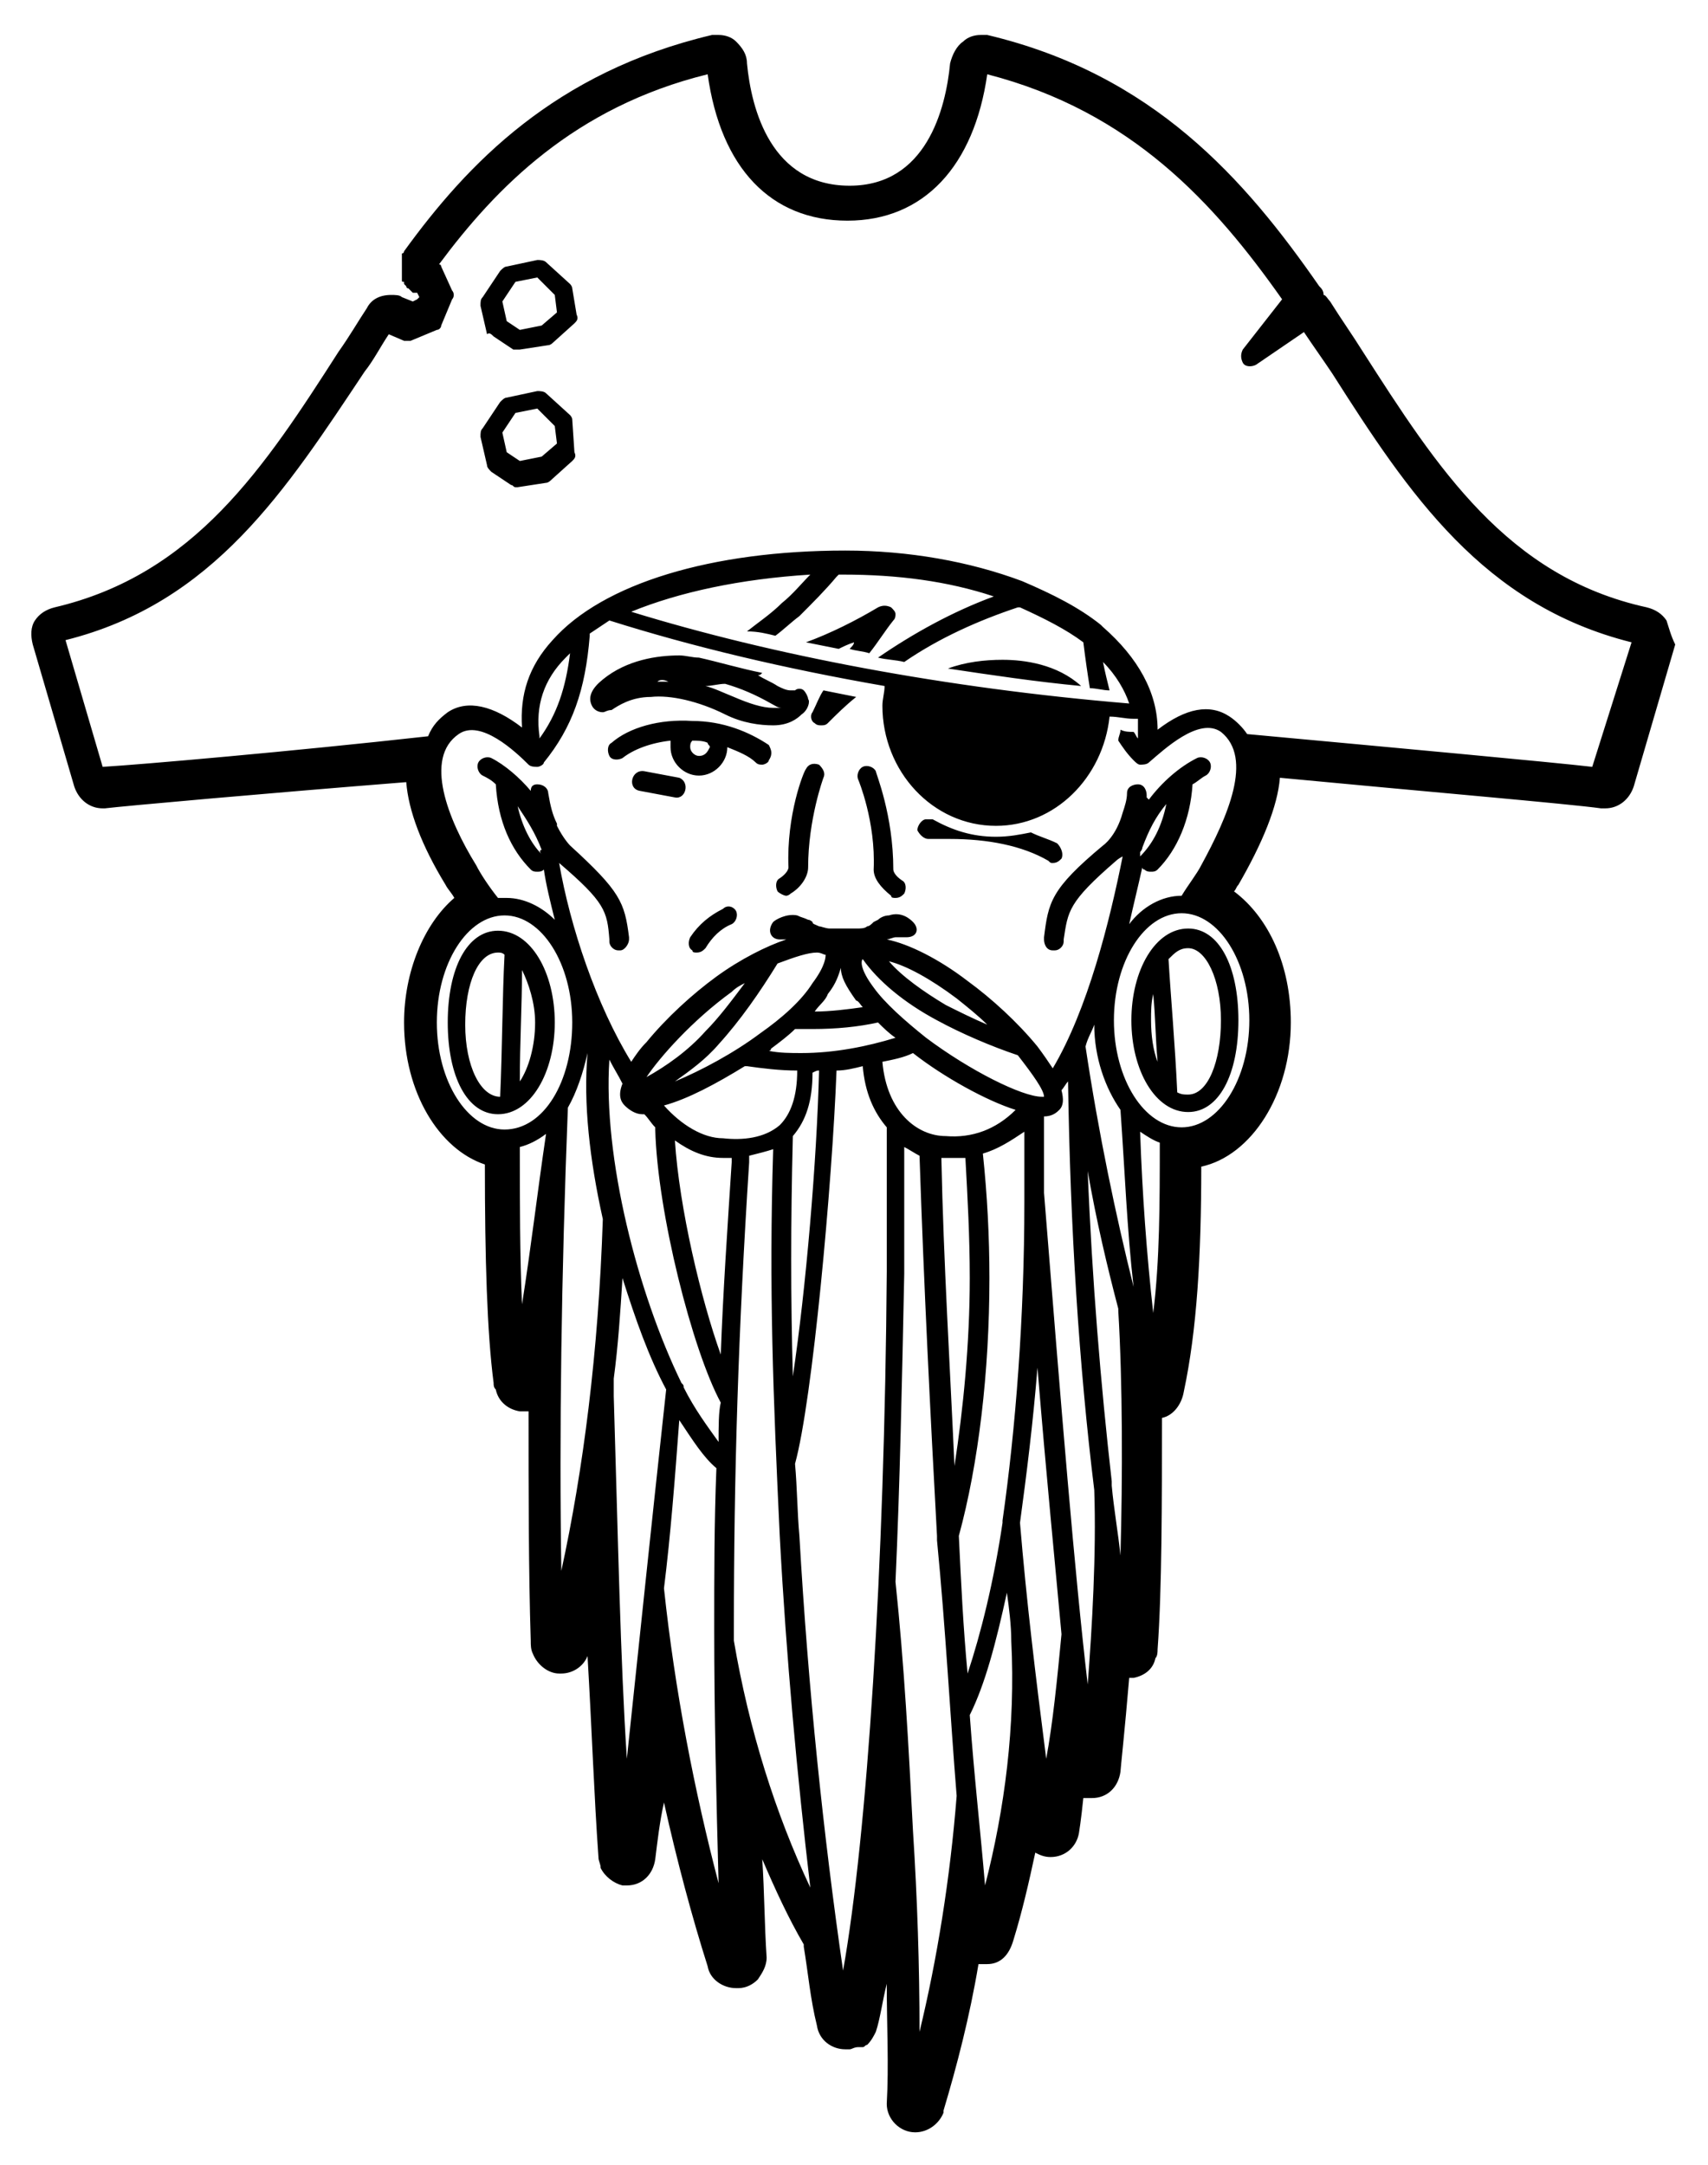 <?xml version="1.0" encoding="utf-8"?>
<!-- Generator: Adobe Illustrator 22.1.0, SVG Export Plug-In . SVG Version: 6.00 Build 0)  -->
<svg version="1.1" id="Calque_1" xmlns="http://www.w3.org/2000/svg" xmlns:xlink="http://www.w3.org/1999/xlink" x="0px" y="0px"
	 viewBox="0 0 78.2 99.1" style="enable-background:new 0 0 78.2 99.1;" xml:space="preserve">
<path d="M22.6,15.4l0.9,0.6c0.1,0,0.2,0,0.2,0s0,0,0.1,0l1.3-0.2c0.1,0,0.2-0.1,0.2-0.1l1-0.9c0.1-0.1,0.2-0.2,0.1-0.4l-0.2-1.2
	c0-0.1-0.1-0.2-0.1-0.2L25,12c-0.1-0.1-0.3-0.1-0.4-0.1l-1.4,0.3c-0.1,0-0.2,0.1-0.3,0.2l-0.8,1.2C22,13.7,22,13.8,22,14l0.3,1.3
	C22.4,15.2,22.5,15.3,22.6,15.4z M23.6,12.9l1-0.2l0.8,0.8l0.1,0.8l-0.7,0.6l-1,0.2l-0.6-0.4L23,13.8L23.6,12.9z M38.4,29.7
	c-0.5-0.1-1-0.2-1.5-0.3c1.1-0.4,2.3-1,3.3-1.6c0.2-0.1,0.4-0.1,0.6,0c0.1,0.1,0.2,0.2,0.2,0.3c0,0.1,0,0.2-0.1,0.3
	c-0.4,0.5-0.7,1-1.1,1.5c-0.3-0.1-0.6-0.1-0.9-0.2c0.1-0.1,0.2-0.2,0.2-0.3C38.8,29.5,38.6,29.6,38.4,29.7z M26.2,19.2
	c0-0.1-0.1-0.2-0.1-0.2L25,18c-0.1-0.1-0.3-0.1-0.4-0.1l-1.4,0.3c-0.1,0-0.2,0.1-0.3,0.2l-0.8,1.2C22,19.7,22,19.8,22,20l0.3,1.3
	c0,0.1,0.1,0.2,0.2,0.3l0.9,0.6c0.1,0,0.1,0.1,0.2,0.1c0,0,0,0,0.1,0l1.3-0.2c0.1,0,0.2-0.1,0.2-0.1l1-0.9c0.1-0.1,0.2-0.2,0.1-0.4
	L26.2,19.2z M24.8,20.9l-1,0.2l-0.6-0.4L23,19.8l0.6-0.9l1-0.2l0.8,0.8l0.1,0.8L24.8,20.9z M22.8,42.6c-1.4,0-2.3,1.7-2.3,4.2
	s0.9,4.2,2.3,4.2c1.5,0,2.6-1.9,2.6-4.2C25.4,44.5,24.3,42.6,22.8,42.6z M22.9,50.2L22.9,50.2c-0.9,0-1.6-1.4-1.6-3.3
	s0.6-3.3,1.5-3.3c0.1,0,0.2,0,0.3,0.1C23,45.6,23,47.9,22.9,50.2z M23.8,49.5c0-1.8,0.1-3.5,0.1-5.1c0.3,0.6,0.6,1.5,0.6,2.4
	C24.5,47.9,24.2,48.9,23.8,49.5z M37,32c0-0.1-0.1-0.3-0.2-0.4c-0.1-0.1-0.3-0.1-0.4,0c0,0-0.1,0-0.2,0c-0.2,0-0.4-0.1-0.6-0.2
	c-0.3-0.2-0.6-0.3-0.9-0.5c0.1,0,0.1,0,0.2-0.1c-1-0.2-2-0.5-2.9-0.7c-0.3,0-0.6-0.1-0.9-0.1c-1,0-2.4,0.2-3.5,1.1
	c-0.5,0.4-0.7,0.8-0.5,1.2c0.1,0.2,0.3,0.3,0.5,0.3c0.1,0,0.2-0.1,0.4-0.1c0.3-0.2,0.9-0.6,1.8-0.6c0.9-0.1,2.2,0.2,3.4,0.8
	c0.8,0.4,1.6,0.5,2.2,0.5c0.7,0,1.1-0.3,1.3-0.5C37,32.5,37.1,32.1,37,32z M30.6,31.2c-0.2,0-0.4,0-0.5,0
	C30.2,31.1,30.4,31.1,30.6,31.2C30.6,31.1,30.6,31.1,30.6,31.2z M35.4,32.4c-0.5,0-1.1-0.2-1.8-0.5c-0.5-0.2-0.9-0.4-1.3-0.5
	c0.3,0,0.6-0.1,0.9-0.1c0.7,0.2,1.4,0.5,2.1,0.9c0.2,0.1,0.3,0.2,0.5,0.2C35.6,32.4,35.5,32.4,35.4,32.4z M35.2,34.1
	c-0.9-0.6-2.1-1.1-3.5-1.1c-1.5-0.1-2.9,0.3-3.7,1c-0.2,0.1-0.2,0.4-0.1,0.6c0.1,0.2,0.4,0.2,0.6,0.1c0.5-0.4,1.3-0.7,2.2-0.8
	c0,0.1,0,0.2,0,0.3c0,0.7,0.6,1.3,1.3,1.3c0.7,0,1.3-0.6,1.3-1.3c0.5,0.2,1,0.4,1.3,0.7c0.1,0.1,0.2,0.1,0.3,0.1s0.3-0.1,0.3-0.2
	C35.4,34.5,35.3,34.3,35.2,34.1z M32,34.6c-0.2,0-0.4-0.2-0.4-0.4c0-0.1,0-0.2,0.1-0.3c0.2,0,0.5,0,0.7,0.1c0,0.1,0.1,0.1,0.1,0.2
	C32.4,34.4,32.3,34.6,32,34.6z M37.7,31.6c0.5,0.1,1,0.2,1.5,0.3c-0.5,0.4-0.9,0.8-1.3,1.2c-0.1,0.1-0.2,0.1-0.3,0.1s-0.2,0-0.3-0.1
	c-0.2-0.1-0.2-0.4-0.1-0.5C37.4,32.2,37.5,31.9,37.7,31.6z M37.7,35.6c0,0-0.7,1.9-0.7,4.1c0,0.4-0.3,0.9-0.8,1.2
	C36.1,41,36,41,36,41c-0.1,0-0.3-0.1-0.4-0.2c-0.1-0.2-0.1-0.5,0.1-0.6c0.3-0.2,0.4-0.4,0.4-0.5c-0.1-2.4,0.7-4.4,0.8-4.5
	c0.1-0.2,0.3-0.3,0.6-0.2C37.7,35.2,37.8,35.4,37.7,35.6z M30.9,36.5l-1.6-0.3c-0.6-0.1-0.4-1,0.2-0.9l1.6,0.3
	C31.6,35.8,31.4,36.6,30.9,36.5z M54.4,42.5c-1.5,0-2.6,1.9-2.6,4.2s1.1,4.2,2.6,4.2c1.4,0,2.3-1.7,2.3-4.2S55.8,42.5,54.4,42.5z
	 M52.7,46.7c0-0.4,0-0.8,0.1-1.2c0.1,1,0.1,2,0.2,3.1C52.8,48.1,52.7,47.4,52.7,46.7z M54.4,50.1c-0.2,0-0.3,0-0.5-0.1
	c-0.1-2.2-0.3-4.4-0.4-6.1c0.3-0.3,0.5-0.5,0.9-0.5c0.8,0,1.5,1.4,1.5,3.3S55.3,50.1,54.4,50.1z M49.5,31.4
	c-2.1-0.2-4.1-0.5-6.1-0.8c0.8-0.3,1.7-0.4,2.5-0.4C46.9,30.2,48.4,30.4,49.5,31.4C49.5,31.3,49.5,31.3,49.5,31.4z M41.4,40.9
	c-0.1,0.1-0.2,0.2-0.4,0.2c-0.1,0-0.2,0-0.2-0.1c-0.5-0.4-0.8-0.8-0.8-1.2c0.1-2.2-0.7-4.1-0.7-4.1c-0.1-0.2,0-0.5,0.2-0.6
	s0.5,0,0.6,0.2c0,0.1,0.8,2,0.8,4.5c0,0.1,0.1,0.3,0.4,0.5C41.5,40.4,41.5,40.7,41.4,40.9z M33.7,41.7c0.1,0.2,0,0.5-0.2,0.6
	c-0.5,0.2-0.9,0.6-1.2,1.1c-0.1,0.1-0.2,0.2-0.4,0.2c-0.1,0-0.2,0-0.2-0.1c-0.2-0.1-0.2-0.4-0.1-0.6c0.4-0.6,0.9-1,1.5-1.3
	C33.3,41.4,33.6,41.5,33.7,41.7z M48.6,39.3c-0.1,0.1-0.2,0.2-0.4,0.2c-0.1,0-0.1,0-0.2-0.1c-1.2-0.7-2.8-1-4.5-1c-0.3,0-0.7,0-1,0
	c-0.2,0-0.4-0.2-0.5-0.4c0-0.2,0.2-0.5,0.4-0.5c0.1,0,0.2,0,0.3,0c0.9,0.5,1.8,0.8,2.9,0.8c0.6,0,1.1-0.1,1.6-0.2
	c0.4,0.2,0.8,0.3,1.2,0.5C48.6,38.8,48.7,39.1,48.6,39.3z M76.3,28.4c-0.2-0.3-0.5-0.5-0.9-0.6c-6.4-1.4-9.6-6.4-13-11.7
	c-0.5-0.8-1-1.5-1.5-2.3c-0.1-0.1-0.2-0.3-0.3-0.3c0-0.2-0.1-0.3-0.2-0.4C57,8.2,52.8,3.4,45.2,1.6c-0.1,0-0.2,0-0.3,0
	c-0.3,0-0.6,0.1-0.8,0.3c-0.3,0.2-0.5,0.6-0.6,1c-0.2,2.1-1.1,5.6-4.6,5.6c-3.6,0-4.5-3.5-4.7-5.6c0-0.4-0.2-0.7-0.5-1
	c-0.2-0.2-0.5-0.3-0.8-0.3c-0.1,0-0.2,0-0.3,0c-7.2,1.7-11.2,5.9-14.1,9.9c0,0,0,0.1-0.1,0.1l0,0v0.1l0,0v0.1c0,0,0,0,0,0.1
	s0,0.1,0,0.2v0.1c0,0.1,0,0.1,0,0.2v0.1c0,0.1,0,0.1,0,0.2v0.1c0,0.1,0,0.1,0.1,0.1V13l0.1,0.1c0,0,0,0.1,0.1,0.1l0.1,0.1
	c0,0,0,0,0.1,0.1l0,0H19c0,0,0,0,0.1,0l0,0l0.1,0.2l-0.1,0.1l-0.2,0.1l-0.5-0.2c-0.1-0.1-0.3-0.1-0.5-0.1c-0.5,0-0.9,0.2-1.1,0.6
	c-0.4,0.6-0.8,1.3-1.3,2c-3.4,5.3-6.6,10.2-13,11.7c-0.4,0.1-0.7,0.3-0.9,0.6c-0.2,0.3-0.2,0.7-0.1,1.1L3.4,36c0.2,0.6,0.7,1,1.3,1
	h0.1c0.8-0.1,7.5-0.7,13.8-1.2c0.1,1.3,0.7,2.9,1.8,4.7c0.1,0.2,0.3,0.4,0.4,0.6c-1.4,1.2-2.3,3.4-2.3,5.7c0,3.2,1.6,5.8,3.7,6.5
	c0,4.3,0.1,7.7,0.4,10c0,0.1,0,0.2,0.1,0.3c0.1,0.5,0.5,0.9,1.1,1c0.1,0,0.2,0,0.2,0h0.2c0,3.8,0,7.3,0.1,10.5c0,0.2,0,0.4,0.1,0.6
	c0.2,0.5,0.7,0.9,1.2,0.9h0.1c0.5,0,1-0.3,1.2-0.8c0.2,3.4,0.3,6.4,0.5,9.2c0,0.2,0.1,0.3,0.1,0.5c0.2,0.4,0.6,0.7,1,0.8
	c0.1,0,0.1,0,0.2,0c0.7,0,1.2-0.5,1.3-1.2c0.1-0.8,0.2-1.7,0.4-2.6c0.6,2.7,1.3,5.3,2,7.5c0.1,0.6,0.7,1,1.3,1c0,0,0,0,0.1,0
	c0.4,0,0.7-0.2,0.9-0.4c0.2-0.3,0.4-0.6,0.4-1c-0.1-1.5-0.1-3-0.2-4.5c0.6,1.4,1.2,2.7,1.9,3.9c0,0,0,0,0,0.1
	c0.2,1.2,0.3,2.4,0.6,3.6c0.1,0.7,0.7,1.1,1.3,1.1c0.1,0,0.1,0,0.2,0c0.1,0,0.2-0.1,0.4-0.1c0,0,0,0,0.1,0l0,0c0,0,0,0,0.1,0
	s0.1-0.1,0.2-0.1l0,0c0.2-0.2,0.3-0.4,0.4-0.6c0.2-0.6,0.3-1.4,0.5-2.2c0,1.9,0.1,3.7,0,5.5c0,0.7,0.6,1.3,1.3,1.3l0,0
	c0.6,0,1.1-0.4,1.3-0.9v-0.1c0.6-2,1.2-4.3,1.6-6.7c0.1,0,0.2,0,0.3,0h0.1c0.6,0,1-0.4,1.2-1.1c0.4-1.3,0.7-2.6,1-4
	c0.2,0.1,0.4,0.2,0.7,0.2c0.7,0,1.2-0.5,1.3-1.1c0,0,0.1-0.6,0.2-1.6c0.1,0,0.2,0,0.4,0c0.7,0,1.2-0.5,1.3-1.2
	c0-0.1,0.2-1.9,0.4-4.3l0,0c0.1,0,0.2,0,0.2,0c0.5-0.1,0.9-0.4,1-0.9c0.1-0.1,0.1-0.3,0.1-0.4c0.2-2.7,0.2-6.8,0.2-10.6
	c0.5-0.1,0.9-0.6,1-1.2c0.6-2.8,0.8-6.2,0.8-10.3c2.3-0.5,4.1-3.3,4.1-6.6c0-2.6-1-4.8-2.6-6c0.1-0.1,0.1-0.2,0.2-0.3
	c1.1-1.9,1.8-3.6,1.9-4.9c6.3,0.6,13.3,1.2,14.7,1.4h0.1h0.1c0.6,0,1.1-0.4,1.3-1l1.9-6.5C76.5,29.1,76.4,28.7,76.3,28.4z
	 M23.9,59.7c-0.1-2.2-0.1-4.7-0.1-7.2c0.4-0.1,0.8-0.3,1.2-0.6C24.6,54.6,24.3,57.2,23.9,59.7z M23.1,51.7c-1.7,0-3.1-2.2-3.1-4.9
	s1.4-4.9,3.1-4.9s3.1,2.2,3.1,4.9S24.9,51.7,23.1,51.7z M25.7,71.9c-0.1-6.3,0-13.5,0.3-21.2c0.4-0.7,0.7-1.6,0.9-2.5
	c-0.2,2.3,0.1,4.9,0.7,7.6C27.4,61.9,26.7,67.3,25.7,71.9z M28.7,80.5c-0.3-4.6-0.4-10-0.6-16.6c0-0.3,0-0.5,0-0.8
	c0.2-1.5,0.3-3,0.4-4.6c0.6,1.9,1.2,3.6,2,5.1C29.8,70,29.2,75.8,28.7,80.5z M30.4,72.7c0.3-2.4,0.5-5,0.7-7.7
	c0.6,0.9,1.1,1.7,1.7,2.2c-0.1,2.5-0.1,4.9-0.1,7.4c0,3.9,0.1,7.8,0.2,11.6C31.8,82,30.9,77.4,30.4,72.7z M32.9,66
	c-0.5-0.7-1.1-1.5-1.6-2.5c0-0.1,0-0.1-0.1-0.2c-2-4.1-3.6-10.3-3.3-14.8c0.2,0.4,0.4,0.7,0.6,1.1c-0.2,0.5-0.1,0.8,0.1,1
	c0.2,0.2,0.5,0.4,0.8,0.4l0,0c0,0,0,0,0.1,0c0.2,0.2,0.3,0.4,0.5,0.6v0.1c0.1,3.8,1.7,10.1,3,12.5C32.9,64.6,32.9,65.3,32.9,66z
	 M42.9,46.7c1.1,0.6,2.5,1.2,3.7,1.6l0,0c0.7,0.9,1.2,1.6,1.2,1.9h-0.1c-0.9,0-3.3-1.2-5.3-2.7c-1-0.8-1.9-1.6-2.4-2.3
	c-0.6-0.8-0.6-1.2-0.5-1.3l0,0C40.2,44.9,41.4,45.9,42.9,46.7z M40.7,44c0.8,0.2,1.9,0.8,3.1,1.7c0.5,0.4,1,0.8,1.4,1.2
	c-0.7-0.3-1.3-0.6-1.9-0.9C42.3,45.4,41.3,44.7,40.7,44z M36.7,48.2c-0.5,0-1,0-1.5-0.1c0,0,0.1,0,0.1-0.1c0.4-0.3,0.8-0.6,1.1-0.9
	c0.3,0,0.5,0,0.8,0c1.1,0,2.1-0.1,3-0.3c0.2,0.2,0.5,0.5,0.8,0.7C39.7,47.9,38.2,48.2,36.7,48.2z M37.5,49c-0.1,4.1-0.6,10-1.2,14
	c-0.1-3.6-0.1-7,0-11c0.6-0.7,0.9-1.6,0.9-2.9C37.4,49,37.4,49,37.5,49z M39.5,46.1c-0.7,0.1-1.5,0.2-2.2,0.2
	c0.2-0.3,0.5-0.5,0.6-0.8c0.4-0.5,0.5-0.9,0.6-1.2c0,0.4,0.2,0.8,0.7,1.5C39.3,45.8,39.4,46,39.5,46.1z M37.2,45
	c-0.5,0.8-1.4,1.6-2.4,2.3c-1.2,0.9-2.7,1.7-3.9,2.2c0.7-0.5,1.4-1,2-1.7c1-1.1,1.9-2.4,2.7-3.7c0.8-0.3,1.4-0.5,1.8-0.5
	c0.2,0,0.3,0.1,0.4,0.1C37.8,43.8,37.8,44.2,37.2,45z M32.3,47.2c-0.8,0.9-1.8,1.6-2.7,2.1c0.6-0.9,2.1-2.6,3.9-3.9
	c0.2-0.2,0.4-0.3,0.6-0.4C33.5,45.8,32.9,46.6,32.3,47.2z M33.5,53.2c-0.2,3.1-0.4,6-0.5,8.8c-0.9-2.5-1.9-6.7-2.1-9.8
	c0.7,0.5,1.4,0.8,2.2,0.8c0.1,0,0.2,0,0.3,0c0,0,0,0,0.1,0V53.2z M33.1,52.1c-0.9,0-1.9-0.6-2.7-1.5c1.1-0.3,2.4-1,3.7-1.8
	c0,0,0,0,0.1,0c0.7,0.1,1.5,0.2,2.3,0.2c0,1.2-0.3,2-0.8,2.5C35,52.1,34,52.2,33.1,52.1z M33.6,75.1C33.6,75.1,33.6,75,33.6,75.1
	c0-0.2,0-0.3,0-0.5c0-7.1,0.2-13.7,0.7-21.4v-0.3c0.4-0.1,0.8-0.2,1.1-0.3c-0.2,6.4,0,11.3,0.3,17.7c0.3,5.6,0.8,11,1.4,16.1
	C35.5,83,34.3,79.2,33.6,75.1z M40.6,55.7c0,0.7,0,1.4,0,2.5c-0.1,13.6-0.9,25.8-2,32c-0.9-6.2-1.6-12.9-2-19.9
	c-0.1-1.1-0.1-2.2-0.2-3.3l0,0c0.8-2.9,1.7-12.8,1.9-18c0.4,0,0.8-0.1,1.2-0.2c0.1,1.2,0.5,2.1,1.1,2.8
	C40.6,53.4,40.6,54.3,40.6,55.7z M40.4,48.6c0.5-0.1,1-0.2,1.4-0.4l0,0c1.4,1.1,3.4,2.2,4.7,2.6c-0.9,0.9-2,1.3-3.2,1.2
	C42,52,40.6,50.9,40.4,48.6z M44.4,58.5c0,3-0.3,6-0.7,8.6c-0.2-4.5-0.5-9.3-0.6-14.1c0.1,0,0.2,0,0.2,0c0.1,0,0.2,0,0.4,0
	s0.3,0,0.5,0C44.3,54.8,44.4,56.6,44.4,58.5z M43.8,82.2c-0.3,3.8-0.9,7.5-1.7,10.8c0-3-0.1-6.1-0.3-9.2c-0.2-3.9-0.4-7.6-0.8-11.4
	c0.2-4.4,0.3-9.2,0.4-14.1c0-1.1,0-1.9,0-2.5c0-1.2,0-2,0-3.3c0.2,0.1,0.5,0.3,0.7,0.4c0.2,6,0.5,11.9,0.8,17.4c0,0.1,0,0.1,0,0.2
	C43.3,74.6,43.5,78.5,43.8,82.2C43.9,82.2,43.8,82.2,43.8,82.2z M43.9,70.3c0.9-3.3,1.4-7.5,1.4-11.8c0-1.9-0.1-3.8-0.3-5.7
	c0.7-0.2,1.3-0.6,1.9-1c0,1,0,2.3,0,3.2c0,5.3-0.4,10.4-1,14.6v0.1c-0.4,2.7-1,5.1-1.6,6.9C44.1,74.5,44,72.4,43.9,70.3z M45.1,86.3
	c-0.2-2.4-0.5-5-0.7-7.8l0,0c0.7-1.4,1.2-3.3,1.7-5.6c0.1,0.7,0.2,1.5,0.2,2.2C46.5,79,46,82.8,45.1,86.3z M47.9,80.5
	c-0.5-3.9-0.9-7.2-1.2-10.8c0.3-2.2,0.6-4.6,0.8-7.1c0.4,4.9,0.8,8.9,1.1,12.2C48.4,76.9,48.2,78.9,47.9,80.5z M49.8,77.1
	c-0.6-5.1-1.2-12.5-2-22.5c0-1,0-2.6,0-3.5c0.4,0,0.6-0.2,0.7-0.3c0.2-0.2,0.2-0.5,0.1-0.9c0.1-0.1,0.2-0.3,0.3-0.4
	c0.1,6.7,0.5,13,1.2,18.7C50.2,71.1,50,74.5,49.8,77.1z M51.3,71.2c-0.1-1-0.3-2.1-0.4-3.2v-0.1v-0.1c-0.5-4.4-0.9-9.2-1.1-14.2
	c0.4,2.3,0.9,4.4,1.4,6.3V60C51.4,63.3,51.4,67.6,51.3,71.2z M49.7,47.9C49.7,47.8,49.7,47.8,49.7,47.9c0.1-0.4,0.3-0.7,0.4-1
	c0,1.5,0.5,2.9,1.2,3.9c0.2,2.8,0.3,5.5,0.6,8.1C51.1,55.7,50.3,51.9,49.7,47.9z M52.8,60.1c-0.3-2.7-0.5-5.4-0.6-8.3
	c0.3,0.2,0.6,0.4,0.9,0.5C53.1,55,53.1,57.7,52.8,60.1z M57.2,46.7c0,2.7-1.4,4.9-3.1,4.9c-1.7,0-3.1-2.2-3.1-4.9s1.4-4.9,3.1-4.9
	S57.2,44,57.2,46.7z M55,39.6c-0.2,0.4-0.6,0.9-0.9,1.4c-0.9,0-1.8,0.5-2.4,1.3c0.2-0.9,0.4-1.7,0.6-2.6c0,0,0,0.1,0.1,0.1
	c0.1,0.1,0.2,0.1,0.3,0.1c0.1,0,0.2,0,0.3-0.1c0.9-0.9,1.5-2.3,1.6-3.9c0.2-0.1,0.4-0.3,0.6-0.4c0.2-0.1,0.3-0.4,0.2-0.6
	c-0.1-0.2-0.4-0.3-0.6-0.2c-0.8,0.4-1.6,1.1-2.2,1.9c0,0,0,0-0.1-0.1v-0.1c0-0.2-0.1-0.5-0.4-0.5c-0.2,0-0.5,0.1-0.5,0.4
	c0,0.3-0.1,0.6-0.2,0.9c-0.3,1.1-0.9,1.5-0.9,1.5l0,0c-2.4,2-2.5,2.6-2.7,4.2V43c0,0.2,0.1,0.5,0.4,0.5c0,0,0,0,0.1,0
	c0.2,0,0.4-0.2,0.4-0.4V43c0.2-1.3,0.2-1.7,2.4-3.6c0,0,0.1-0.1,0.3-0.2c-0.6,3-1.6,7-3.2,9.7c-0.2-0.3-0.4-0.6-0.7-1
	c-0.9-1.1-2.1-2.2-3.2-3c-1.3-1-2.7-1.7-3.7-1.9c0.1,0,0.3-0.1,0.4-0.1h0.5c0.5,0,0.6-0.4,0.3-0.7c-0.1-0.1-0.5-0.5-1.1-0.3
	c-0.2,0-0.4,0.1-0.5,0.2L40,42.2c-0.1,0.1-0.2,0.2-0.3,0.2c-0.1,0.1-0.3,0.1-0.5,0.1s-0.3,0-0.6,0c-0.2,0-0.4,0-0.6,0
	c-0.2,0-0.4-0.1-0.5-0.1c-0.2-0.1-0.3-0.1-0.3-0.2c0,0-0.1-0.1-0.2-0.1c-0.2-0.1-0.3-0.1-0.5-0.2c-0.5-0.1-1,0.2-1.1,0.3
	c-0.3,0.4-0.1,0.8,0.3,0.8c0,0,0.1,0,0.3,0c-0.9,0.3-2.1,0.9-3.2,1.7c-1.1,0.8-2.3,1.9-3.2,3c-0.3,0.3-0.5,0.6-0.7,0.9
	c-1.6-2.6-2.8-6.2-3.3-9.1c2.1,1.8,2.2,2.2,2.3,3.5v0.1c0,0.2,0.2,0.4,0.4,0.4c0,0,0,0,0.1,0c0.2,0,0.4-0.3,0.4-0.5v-0.1
	c-0.2-1.6-0.4-2.1-2.7-4.2l0,0c0,0-0.3-0.3-0.6-0.9v-0.1c-0.2-0.4-0.3-0.8-0.4-1.4c0-0.2-0.2-0.4-0.5-0.4c-0.2,0-0.3,0.1-0.3,0.3
	c-0.5-0.6-1.2-1.2-1.8-1.5c-0.2-0.1-0.5,0-0.6,0.2s0,0.5,0.2,0.6s0.4,0.2,0.6,0.4c0.1,1.7,0.7,3,1.6,3.9c0.1,0.1,0.2,0.1,0.3,0.1
	s0.2,0,0.3-0.1l0,0c0.1,0.7,0.3,1.5,0.5,2.3c-0.6-0.6-1.4-1-2.2-1c-0.1,0-0.3,0-0.4,0c-0.4-0.5-0.8-1.1-1-1.5
	c-1.3-2.1-2.4-4.9-0.8-6c1-0.7,2.6,0.8,3.2,1.4c0.1,0.1,0.3,0.1,0.4,0.1l0,0c0.1,0,0.3-0.1,0.3-0.2c1.3-1.6,1.9-3.3,2.1-5.8
	c0,0,0,0,0-0.1c0.3-0.2,0.6-0.4,0.9-0.6c3.8,1.2,8,2.2,12.6,3c0,0.3-0.1,0.6-0.1,0.9c0,3,2.3,5.5,5.2,5.5c2.7,0,4.9-2.2,5.2-5
	c0.4,0,0.7,0.1,1.1,0.1h0.2c0,0.3,0,0.6,0,0.9c-0.1-0.1-0.1-0.2-0.2-0.3l0,0c-0.2,0-0.4,0-0.6-0.1l0,0c0,0.2-0.1,0.3-0.1,0.5
	c0.2,0.3,0.4,0.6,0.7,0.9c0.1,0.1,0.2,0.2,0.3,0.2l0,0c0.1,0,0.3,0,0.4-0.1c0.7-0.6,2.3-2.1,3.3-1.4C57.4,34.7,56.2,37.4,55,39.6z
	 M52.2,39.2c0-0.1,0-0.1,0-0.2c0,0,0.1-0.1,0.1-0.2c0.3-0.8,0.6-1.4,1.1-2C53.2,37.8,52.8,38.6,52.2,39.2L52.2,39.2z M24.8,39.1
	c-0.5-0.5-0.9-1.3-1.1-2.2c0.4,0.6,0.8,1.2,1.1,2l0,0C24.7,38.9,24.7,39,24.8,39.1z M25.9,30.1C26,30,26,30,26.1,29.9
	c-0.2,1.6-0.6,2.8-1.4,3.9v-0.1C24.5,32.3,24.9,31.1,25.9,30.1z M35.5,29.1c0.4-0.3,0.7-0.6,1.1-0.9l0,0c0.6-0.6,1.2-1.2,1.7-1.8
	l0,0l0,0l0,0l0,0l0.1-0.1l0,0c0.1,0,0.1,0,0.2,0c2.5,0,4.8,0.3,6.9,1c-1.9,0.7-3.7,1.7-5.3,2.8c0.4,0.1,0.8,0.1,1.2,0.2
	c1.6-1.1,3.4-1.9,5.2-2.5h0.1c1.1,0.5,2.1,1,2.9,1.6c0.1,0.8,0.2,1.5,0.3,2.1c0.3,0,0.6,0.1,0.9,0.1c-0.1-0.4-0.2-0.8-0.3-1.3
	c0.6,0.6,1,1.3,1.2,1.9C43.3,31.5,35.4,30,28.9,28c2.2-0.9,5-1.5,8.2-1.7c-0.4,0.4-0.8,0.9-1.3,1.3l0,0c-0.5,0.5-1.1,0.9-1.6,1.3
	C34.7,28.9,35.1,29,35.5,29.1z M72.9,35.1c-1.7-0.2-9.3-0.9-15.8-1.5l0,0c-0.2-0.3-0.5-0.6-0.8-0.8c-0.9-0.6-2-0.4-3.3,0.6
	c0-1.7-0.9-3.3-2.5-4.7l-0.1-0.1c-1-0.8-2.2-1.4-3.6-2c-2.4-0.9-5.2-1.4-8.1-1.4c-6.1,0-11.1,1.5-13.4,4.1c-1.1,1.2-1.5,2.5-1.4,4
	c-1.3-1-2.5-1.3-3.4-0.7c-0.4,0.3-0.7,0.6-0.9,1.1C13.3,34.4,6.4,35,4.7,35.1L3,29.3c6.8-1.7,10.1-6.9,13.7-12.3
	c0.4-0.5,0.7-1.1,1.1-1.7l0.7,0.3c0.1,0,0.2,0,0.3,0l1.2-0.5c0.1,0,0.2-0.1,0.2-0.2l0.5-1.2c0.1-0.1,0.1-0.3,0-0.4l-0.5-1.1
	c0,0,0-0.1-0.1-0.1c2.6-3.5,6.2-7.2,12.3-8.7c0.6,4.3,2.9,6.7,6.4,6.7s5.8-2.5,6.4-6.7c6.6,1.7,10.4,5.9,13.5,10.3L56.9,16
	c-0.1,0.2-0.1,0.4,0,0.6s0.4,0.2,0.6,0.1l2.2-1.5c0.4,0.6,0.9,1.3,1.3,1.9c3.5,5.5,6.9,10.6,13.7,12.3L72.9,35.1z"/>
</svg>
